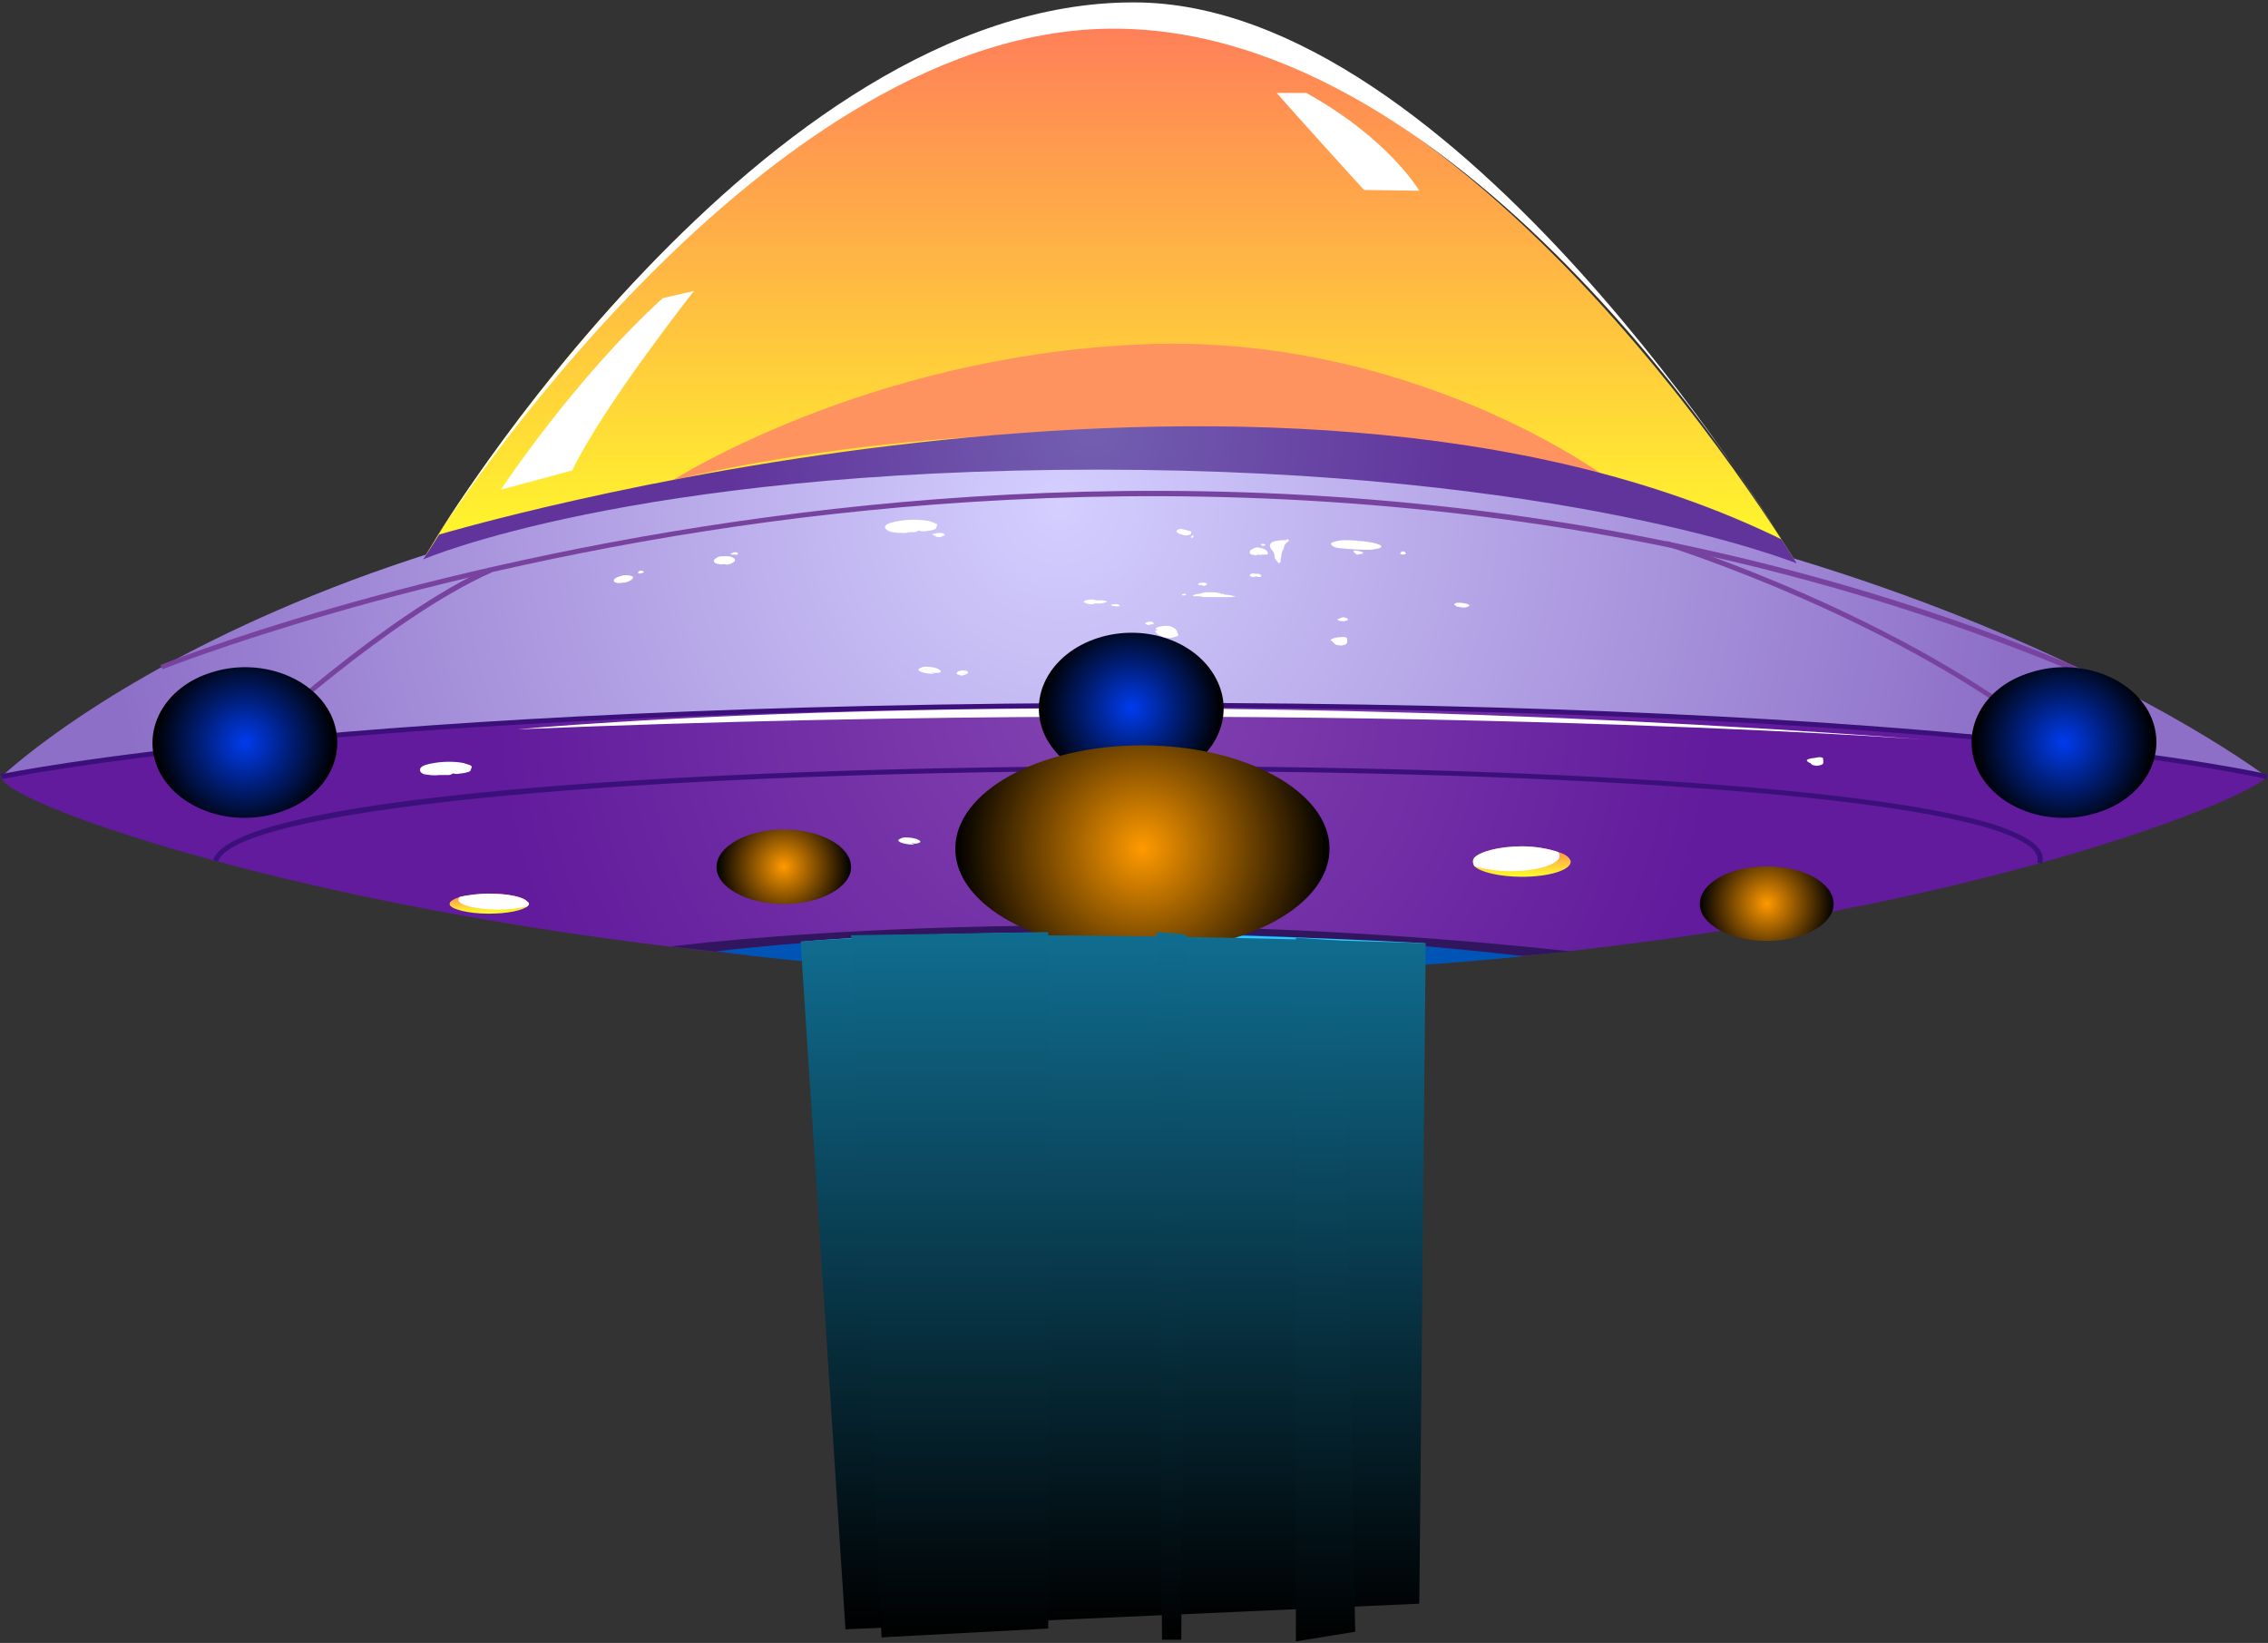 <svg xmlns="http://www.w3.org/2000/svg" version="1.2" viewBox="0 0 283 205" width="283" height="205"><rect x="0" y="0" width="283" height="205" fill="#333333" stroke="none"/><defs><clipPath clipPathUnits="userSpaceOnUse" id="cp1"><path d="m1057 255h-1250v-500h1250z"/></clipPath><linearGradient id="P" gradientUnits="userSpaceOnUse"/><linearGradient id="g1" x2="1" href="#P" gradientTransform="matrix(0,-69.56,172.624,0,125.12,72.318)"><stop stop-color="#ffff29"/><stop offset="1" stop-color="#ff7e59"/></linearGradient><radialGradient id="g2" cx="0" cy="0" r="1" href="#P" gradientTransform="matrix(77.514,0,0,77.514,137.855,86.204)"><stop offset=".02" stop-color="#8343b0"/><stop offset=".99" stop-color="#611b9c"/></radialGradient><radialGradient id="g3" cx="0" cy="0" r="1" href="#P" gradientTransform="matrix(119.337,0,0,119.337,132.248,62.946)"><stop stop-color="#d4cfff"/><stop offset="1" stop-color="#8d6fc7"/></radialGradient><linearGradient id="g4" x2="1" href="#P" gradientTransform="matrix(0,-4.112,19.083,0,141.079,108.463)"><stop stop-color="#ffff29"/><stop offset="1" stop-color="#ff7e59"/></linearGradient><linearGradient id="g5" x2="1" href="#P" gradientTransform="matrix(0,-3.79,12.194,0,189.265,109.428)"><stop stop-color="#ffff29"/><stop offset="1" stop-color="#ff7e59"/></linearGradient><linearGradient id="g6" x2="1" href="#P" gradientTransform="matrix(0,-2.424,9.882,0,220.712,114.21)"><stop stop-color="#ffff29"/><stop offset="1" stop-color="#ff7e59"/></linearGradient><linearGradient id="g7" x2="1" href="#P" gradientTransform="matrix(0,-3.79,12.194,0,98.375,109.279)"><stop stop-color="#ffff29"/><stop offset="1" stop-color="#ff7e59"/></linearGradient><linearGradient id="g8" x2="1" href="#P" gradientTransform="matrix(0,-2.424,9.882,0,61.325,113.97)"><stop stop-color="#ffff29"/><stop offset="1" stop-color="#ff7e59"/></linearGradient><radialGradient id="g9" cx="0" cy="0" r="1" href="#P" gradientTransform="matrix(45.976,0,0,45.976,136.303,53.513)"><stop offset=".02" stop-color="#725eb0"/><stop offset=".99" stop-color="#61349c"/></radialGradient><linearGradient id="g10" x2="1" href="#P" gradientTransform="matrix(0,-3.244,3.961,0,139.221,89.986)"><stop stop-color="#8dc7ff"/><stop offset=".32" stop-color="#5c4d86"/></linearGradient><radialGradient id="g11" cx="0" cy="0" r="1" href="#P" gradientTransform="matrix(10.74,-3.408,3.408,10.74,141.18,88.364)"><stop stop-color="#003cee"/><stop offset="1"/></radialGradient><linearGradient id="g12" x2="1" href="#P" gradientTransform="matrix(0,-3.244,3.961,0,255.562,94.275)"><stop stop-color="#8dc7ff"/><stop offset=".32" stop-color="#5c4d86"/></linearGradient><radialGradient id="g13" cx="0" cy="0" r="1" href="#P" gradientTransform="matrix(10.74,-3.408,3.408,10.74,257.521,92.653)"><stop stop-color="#003cee"/><stop offset="1"/></radialGradient><linearGradient id="g14" x2="1" href="#P" gradientTransform="matrix(0,-3.244,3.961,0,28.605,94.275)"><stop stop-color="#8dc7ff"/><stop offset=".32" stop-color="#5c4d86"/></linearGradient><radialGradient id="g15" cx="0" cy="0" r="1" href="#P" gradientTransform="matrix(10.74,-3.408,3.408,10.74,30.564,92.653)"><stop stop-color="#003cee"/><stop offset="1"/></radialGradient><radialGradient id="g16" cx="0" cy="0" r="1" href="#P" gradientTransform="matrix(23.325,0,0,23.325,142.53,105.867)"><stop stop-color="#ff9a00"/><stop offset="1"/></radialGradient><radialGradient id="g17" cx="0" cy="0" r="1" href="#P" gradientTransform="matrix(8.381,0,0,8.381,97.786,108.152)"><stop stop-color="#ff9a00"/><stop offset="1"/></radialGradient><radialGradient id="g18" cx="0" cy="0" r="1" href="#P" gradientTransform="matrix(8.381,0,0,8.381,220.462,112.758)"><stop stop-color="#ff9a00"/><stop offset="1"/></radialGradient><linearGradient id="g19" x2="1" href="#P" gradientTransform="matrix(0,-86.614,78.032,0,90.849,203.345)"><stop/><stop offset="1" stop-color="#106d90"/></linearGradient><linearGradient id="g20" x2="1" href="#P" gradientTransform="matrix(0,-88.045,24.614,0,-38.997,204.313)"><stop/><stop offset="1" stop-color="#106d90"/></linearGradient><linearGradient id="g21" x2="1" href="#P" gradientTransform="matrix(0,-88.362,3.704,0,-907.805,204.63)"><stop/><stop offset="1" stop-color="#106d90"/></linearGradient><linearGradient id="g22" x2="1" href="#P" gradientTransform="matrix(0,-87.82,7.384,0,-356.894,204.825)"><stop/><stop offset="1" stop-color="#106d90"/></linearGradient></defs><style>.a{fill:url(#g1)}.b{fill:url(#g2)}.c{fill:url(#g3)}.d{fill:#3c107b}.e{fill:#31165f}.f{fill:#0054b5}.g{fill:#31c7ff}.h{fill:url(#g4)}.i{fill:#fff}.j{fill:url(#g5)}.k{fill:url(#g6)}.l{fill:url(#g7)}.m{fill:url(#g8)}.n{fill:#77439f}.o{fill:#ff935f}.p{fill:url(#g9)}.q{mix-blend-mode:soft-light;fill:#fff}.r{fill:url(#g10)}.s{mix-blend-mode:screen;fill:url(#g11)}.t{fill:url(#g12)}.u{mix-blend-mode:screen;fill:url(#g13)}.v{fill:url(#g14)}.w{mix-blend-mode:screen;fill:url(#g15)}.x{mix-blend-mode:screen;fill:url(#g16)}.y{mix-blend-mode:screen;fill:url(#g17)}.z{mix-blend-mode:screen;fill:url(#g18)}.A{mix-blend-mode:screen;fill:url(#g19)}.B{mix-blend-mode:screen;fill:url(#g20)}.C{mix-blend-mode:screen;fill:url(#g21)}.D{mix-blend-mode:screen;fill:url(#g22)}</style><g clip-path="url(#cp1)"><path class="a" d="m52.8 69.8c0 0 37.4-64.5 83.2-67 47.5-2.5 89.4 69.5 89.4 69.5z"/><path class="b" d="m282.8 96.9c-0.7 2.4-52.7 24.7-141.3 24.7-81.8 0-142.1-21-141.3-24.7 0.6-2.6 63.3-11.4 141.3-11.4 78.1 0 141.9 9.6 141.3 11.4z"/><path class="c" d="m0.2 96.9c0 0 41.1-39.7 135.8-39.7 94.8 0 146.8 39.7 146.8 39.7 0 0-38.8-9-146.8-9-86.2 0-135.8 9-135.8 9z"/><path class="d" d="m254.8 107.8l-0.6-0.2c0.5-1.7-2.5-3.1-5.2-4-18.2-5.9-76.1-7.9-122.1-7.3-57.6 0.8-97.7 5.3-99.7 11.2l-0.6-0.2c2.6-7.6 53.5-11 100.3-11.6 46.1-0.6 104 1.4 122.3 7.3 4.3 1.5 6.2 3 5.6 4.8z"/><path class="e" d="m83.7 118.1c0 0 48.1-6.3 112.3 0.6 0 0-57.5 6.2-112.3-0.6z"/><path class="f" d="m89.4 118.7c0 0 45.2-5.8 100.7 0.6 0 0-52.1 5.9-100.7-0.6z"/><path class="g" d="m99.9 117.5c0 0 52.2 4.3 78 0.2 0 0-47.5-2.8-78-0.2z"/><path class="h" d="m151.1 106.4c0 1.1-4.3 2.1-9.6 2.1-5.2 0-9.5-1-9.5-2.1q0-0.2 0.2-0.5c1-0.9 4.8-1.5 9.3-1.5 4 0 7.4 0.5 8.8 1.2q0.7 0.4 0.8 0.8z"/><path class="i" d="m150.3 105.6c0 1-4.1 1.8-9.1 1.8-4.5 0-8.2-0.6-9-1.5 1-0.9 4.8-1.5 9.3-1.5 4 0 7.4 0.5 8.8 1.2q0 0 0 0z"/><path class="j" d="m196 107.5c0 1.1-2.8 1.9-6.1 1.9-2.8 0-5.2-0.6-5.9-1.3q0 0 0 0-0.2-0.3-0.2-0.6 0-0.2 0.1-0.4c0.6-0.8 3.1-1.5 6-1.5 1.7 0 3.3 0.3 4.5 0.7q0.7 0.2 1.1 0.5 0.4 0.3 0.5 0.7z"/><path class="i" d="m194.6 106.8c0 1-2.7 1.9-6.1 1.9-1.8 0-3.4-0.3-4.5-0.6q0 0 0 0-0.2-0.3-0.2-0.6 0-0.2 0.1-0.4c0.6-0.8 3.1-1.5 6-1.5 1.7 0 3.3 0.3 4.5 0.7q0.2 0.2 0.2 0.5z"/><path class="k" d="m226 113c0 0.7-2.3 1.2-5 1.2-2.2 0-4.1-0.4-4.7-0.9q0 0 0 0-0.2-0.1-0.2-0.3 0-0.1 0.1-0.3c0.5-0.5 2.5-0.9 4.8-0.9 1.5 0 2.8 0.1 3.7 0.4q0.5 0.1 0.9 0.3 0.3 0.2 0.4 0.5z"/><path class="i" d="m224.9 112.5c0 0.7-2.3 1.2-5 1.2-1.4 0-2.7-0.1-3.6-0.4q0 0 0 0-0.2-0.1-0.2-0.3 0-0.1 0.1-0.3c0.5-0.5 2.5-0.9 4.8-0.9 1.5 0 2.8 0.1 3.7 0.4q0.2 0.1 0.2 0.3z"/><path class="l" d="m91.7 107.4c0 1 2.7 1.9 6.1 1.9 2.8 0 5.1-0.6 5.8-1.4q0.1 0 0 0 0.3-0.2 0.3-0.5 0-0.2-0.2-0.4c-0.6-0.9-3-1.5-5.9-1.5-1.8 0-3.4 0.2-4.5 0.6q-0.7 0.2-1.1 0.5-0.5 0.4-0.5 0.8z"/><path class="i" d="m93 106.6c0 1.1 2.8 1.9 6.1 1.9 1.8 0 3.4-0.2 4.5-0.6q0.1 0 0 0 0.3-0.2 0.3-0.5 0-0.2-0.2-0.4c-0.6-0.9-3-1.5-5.9-1.5-1.8 0-3.4 0.2-4.5 0.6q-0.3 0.3-0.3 0.5z"/><path class="m" d="m56.1 112.8c0 0.6 2.2 1.2 4.9 1.2 2.3 0 4.2-0.4 4.8-0.9q0 0 0 0 0.2-0.2 0.2-0.3 0-0.2-0.2-0.3c-0.5-0.6-2.4-1-4.8-1-1.4 0-2.7 0.2-3.6 0.4q-0.6 0.2-0.9 0.4-0.4 0.2-0.4 0.5z"/><path class="i" d="m57.2 112.3c0 0.6 2.2 1.2 4.9 1.2 1.5 0 2.8-0.2 3.7-0.4q0 0 0 0 0.2-0.2 0.2-0.3 0-0.2-0.2-0.3c-0.5-0.6-2.4-1-4.8-1-1.4 0-2.7 0.2-3.6 0.4q-0.2 0.2-0.2 0.4z"/><path class="n" d="m260.7 84.6c-61.2-26.1-123.3-25-164.6-19.5-44.8 6-75.5 18.3-75.8 18.4l-0.3-0.5c0.3-0.2 31.1-12.5 76-18.5 41.4-5.6 103.6-6.7 165 19.5z"/><path class="d" d="m0.3 97.2l-0.2-0.6c0.5-0.1 42.6-8.9 143.6-8.9 101 0 138.8 8.8 139.2 8.9l-0.1 0.6c-0.4-0.1-38.2-8.9-139.1-8.9-100.9 0-143 8.8-143.4 8.9z"/><path class="n" d="m31.5 92.9l-0.4-0.5c0.2-0.1 17.2-15.9 30-21.6l0.3 0.6c-12.7 5.6-29.7 21.3-29.9 21.5z"/><path class="n" d="m256.7 93.3c-19.5-16-48.6-25.1-48.9-25.2l0.2-0.6c0.3 0.1 29.5 9.2 49.1 25.4z"/><path class="i" d="m159.3 11.6c0 0 3.7 4.2 10.9 12.1l6.9 0.1c0 0-3.8-6.5-14.1-12.2z"/><path class="i" d="m54.3 67.3c0 0 41.1-65.2 86.2-63.7 45 1.4 81.8 63.7 81.8 63.7 0 0-40.4-67-80.8-67-46.5-0.1-87.2 67-87.2 67z"/><path class="o" d="m84 59.9c0 0 23.9-15.3 57.8-16.9 33.9-1.7 58.4 16.4 58.4 16.4 0 0-59.6-12.7-116.2 0.5z"/><path class="i" d="m62.5 61.1c0 0 9.1-13.8 20.2-23.9l3.9-0.9c0 0-11.3 14.3-15.2 22.4z"/><path class="p" d="m52.8 69.8l2-3.1c0 0 103.4-30.8 167.5 0.6l1.9 3c0 0-28.8-11.7-87.2-11.7-58.3 0-84.2 11.2-84.2 11.2z"/><path class="q" d="m64.6 91c0 0 69.7-6.7 175.8 1.3 0 0-74.2-5.5-175.8-1.3z"/><path class="r" d="m142.5 88.4c0 0.9-0.9 1.6-2 1.6-1 0-1.9-0.7-1.9-1.6 0-0.9 0.9-1.7 1.9-1.7 1.1 0 2 0.8 2 1.7z"/><path class="i" d="m142.1 88.4c0 0.7-0.7 1.2-1.6 1.2-0.8 0-1.5-0.5-1.5-1.2 0-0.7 0.7-1.3 1.5-1.3 0.9 0 1.6 0.6 1.6 1.3z"/><path class="s" d="m151.9 85c2.3 4.8-0.6 10.3-6.6 12.2-5.9 1.8-12.6-0.6-14.9-5.4-2.3-4.9 0.7-10.3 6.6-12.2 6-1.9 12.6 0.5 14.9 5.4z"/><path class="t" d="m258.9 92.7c0 0.8-0.9 1.6-2 1.6-1.1 0-2-0.8-2-1.6 0-0.9 0.9-1.7 2-1.7 1.1 0 2 0.8 2 1.7z"/><path class="i" d="m258.5 92.7c0 0.7-0.7 1.2-1.6 1.2-0.9 0-1.6-0.5-1.6-1.2 0-0.8 0.7-1.3 1.6-1.3 0.9 0 1.6 0.5 1.6 1.3z"/><path class="u" d="m268.3 89.2c2.3 4.9-0.7 10.4-6.6 12.2-5.9 1.9-12.6-0.5-14.9-5.3-2.3-4.9 0.6-10.4 6.6-12.2 5.9-1.9 12.6 0.5 14.9 5.3z"/><path class="v" d="m31.9 92.7c0 0.8-0.9 1.6-2 1.6-1.1 0-1.9-0.8-1.9-1.6 0-0.9 0.8-1.7 1.9-1.7 1.1 0 2 0.8 2 1.7z"/><path class="i" d="m31.5 92.7c0 0.7-0.7 1.2-1.6 1.2-0.8 0-1.5-0.5-1.5-1.2 0-0.8 0.7-1.3 1.5-1.3 0.9 0 1.6 0.5 1.6 1.3z"/><path class="w" d="m41.3 89.2c2.3 4.9-0.6 10.4-6.6 12.2-5.9 1.9-12.6-0.5-14.9-5.3-2.3-4.9 0.7-10.4 6.6-12.2 5.9-1.9 12.6 0.5 14.9 5.3z"/><g style="mix-blend-mode:soft-light"><path class="i" d="m135.2 75.1c0.2 0.1 0.5 0.3 1 0.3 0.2 0 0.3-0.1 0.5-0.1q0.3 0 0.6 0c0.2 0 0.6-0.1 0.8-0.2 0.1 0 0-0.1-0.1-0.1q-0.3-0.1-0.5-0.1-0.4 0-0.7 0-0.2 0-0.3-0.1-0.2 0-0.4 0c-0.3 0-0.8 0.1-0.9 0.3z"/><path class="i" d="m138.9 75.6q-0.2 0-0.3-0.1c0-0.1 0.9-0.2 1.1 0 0.2 0.2-0.5 0.2-0.8 0.1z"/><path class="i" d="m144.5 78.7c-0.2-0.1-0.3-0.2-0.3-0.3q0.1-0.1 0.4-0.2c0.2 0 0.4-0.1 0.7-0.1q0.2 0 0.4 0c0.5 0 0.8 0.3 1 0.4 0.1 0.2 0.2 0.2 0.2 0.4q0 0.1 0.1 0.2c0 0 0.1 0.1 0 0.2 0 0-0.1 0.1-0.2 0.1-0.2 0.1-0.6 0.2-0.9 0.2-0.7 0-1.2-0.3-1.5-0.5-0.2-0.2-0.5-0.5 0.1-0.4z"/><path class="i" d="m143.5 77.9c0.2 0 0.3 0 0.4 0q0.1-0.1 0-0.2c0-0.1-0.4-0.2-0.6-0.1-0.2 0-0.4 0.1-0.4 0.2 0 0.1 0.4 0.2 0.6 0.2z"/><path class="i" d="m150.1 74.5c0.1 0 0.2 0 0.3 0q0.4 0 0.8 0 0.7 0 1.4 0 0.6 0 1.1 0 0.3 0 0.5-0.1c0 0-0.1 0-0.1 0q-0.2 0-0.4-0.1-0.5-0.1-0.9-0.1-0.1-0.1-0.2-0.1-0.1 0-0.2 0-0.1-0.1-0.3-0.1c-0.3-0.1-0.7-0.1-1-0.1q-0.2 0-0.4 0-0.2 0-0.3 0-0.4 0.1-0.8 0.2c-0.2 0-0.7 0.1-0.7 0.2-0.1 0.1 0.1 0.1 0.2 0.1q0.3 0 0.5 0c0.3 0 0.5 0.1 0.5 0.1z"/><path class="i" d="m147.8 74.3c-0.2 0-0.4 0-0.3-0.1 0-0.1 0.3-0.1 0.4-0.1 0.3 0 0 0.2-0.2 0.2z"/><path class="i" d="m149.9 73q0.2 0.1 0.4 0.1 0.3-0.1 0.3-0.2c0-0.1-0.1-0.2-0.4-0.2-0.2 0-0.5 0-0.6 0.1q-0.1 0-0.1 0.1c0 0.1 0.1 0.1 0.3 0.1z"/><path class="i" d="m159.6 70.3c-0.2-0.2-0.4-0.4-0.5-0.6-0.1-0.1 0-0.3-0.1-0.5 0-0.2-0.2-0.5-0.4-0.7-0.1-0.2-0.2-0.4-0.1-0.6 0.1-0.2 0.4-0.4 0.8-0.4q0.4-0.1 0.8-0.1 0.2 0 0.4 0c0-0.1 0.1-0.1 0.2-0.1 0.1 0 0.1 0.1 0.1 0.1 0 0.1 0 0.1-0.1 0.2-0.2 0.1-0.3 0.3-0.4 0.4q-0.1 0.2-0.1 0.4-0.1 0.2-0.2 0.4 0 0.1-0.1 0.3 0 0.1 0 0.3c-0.1 0.1 0 0.2-0.1 0.3q0 0.1 0 0.1 0 0.1 0 0.2c0 0 0 0.1 0 0.1 0 0-0.1 0.1-0.2 0.2z"/><path class="i" d="m157.6 69.2q0.1 0 0.2 0c0.1 0 0.1 0 0.2 0 0.2 0 0.2-0.1 0.2-0.2 0-0.2-0.2-0.4-0.5-0.5-0.2-0.1-0.6-0.2-0.9-0.2-0.4 0.1-0.7 0.3-0.8 0.4-0.1 0.2-0.1 0.4 0.2 0.5q0.2 0 0.4 0.1 0.2 0 0.3-0.1c0.2 0 0.3 0.1 0.5 0q0.1 0 0.2 0z"/><path class="i" d="m157.7 68.1c-0.2 0-0.2 0-0.3-0.1q-0.1 0-0.1-0.1c0.1 0 0.3-0.1 0.4 0q0.2 0 0.2 0.1c0 0-0.1 0.1-0.2 0.1z"/><path class="i" d="m147.5 66.7c0.1 0 0.1 0.1 0.3 0.1q0.1 0 0.3 0c0.2 0 0.4-0.1 0.5-0.2q0.1-0.2 0-0.3c-0.1 0-0.3-0.1-0.4-0.1q-0.2-0.1-0.4-0.1c-0.2-0.1-0.4-0.1-0.6-0.1-0.3 0.1-0.4 0.2-0.4 0.3q0 0.1 0.2 0.2c0.1 0.1 0.1 0.1 0.5 0.2z"/><path class="i" d="m148.6 67q0-0.1 0.1-0.1c0 0 0.1-0.1 0.2-0.1 0.1 0.1 0 0.1 0 0.2q0 0-0.1 0.1c0 0-0.1 0-0.2 0z"/><path class="i" d="m156.7 71.9c0.2 0.1 0.4 0.1 0.6 0.1 0.1-0.1 0.1-0.2 0-0.3 0 0-0.1 0-0.2-0.1q-0.2 0-0.3 0c-0.3 0-0.5-0.1-0.7 0-0.1 0.1-0.2 0.2-0.2 0.2 0.1 0.1 0.3 0.2 0.6 0.2z"/><path class="i" d="m166.4 80.2q0.1 0.2 0.5 0.3 0 0 0.1 0 0.3 0.1 0.6 0c0.6-0.1 0.5-0.4 0.5-0.6 0-0.2 0.1-0.5-0.8-0.4-0.4 0-1 0.1-1.2 0.3-0.1 0-0.1 0.1 0 0.1 0.1 0.1 0.2 0.2 0.3 0.3z"/><path class="i" d="m225.9 95.2q0.1 0.2 0.4 0.3 0 0 0.1 0 0.3 0.1 0.6 0c0.6-0.1 0.5-0.3 0.5-0.6 0-0.2 0.1-0.5-0.7-0.4-0.4 0.1-1 0.1-1.3 0.3-0.1 0.1 0 0.1 0 0.2 0.1 0 0.2 0.2 0.4 0.2z"/><path class="i" d="m167.4 77.5c-0.2 0-0.5-0.1-0.5-0.2-0.1 0 0.1-0.1 0.2-0.1 0.2-0.1 0.5-0.3 0.8-0.1 0.2 0 0.3 0.1 0.3 0.2 0 0.1-0.3 0.2-0.5 0.2z"/><path class="i" d="m114.6 66.2c0.4 0.1 0.4 0.1 0.9 0.1 0.3-0.1 0.7-0.1 1-0.2 0.4-0.1 0.3-0.3 0.4-0.5 0.1-0.1 0.1-0.2-0.2-0.3-0.2-0.1-0.5-0.2-0.8-0.3-1.1-0.2-2.6-0.2-3.7 0-0.7 0.1-1.5 0.3-1.7 0.6-0.2 0.2 0 0.5 0.5 0.7 0.5 0.2 1.3 0.2 1.9 0.2q0.3 0 0.5-0.1 0.3 0 0.6 0c0.2 0 0.4 0 0.6-0.2z"/><path class="i" d="m56.5 96.5c0.5 0.1 0.5 0.1 1 0 0.3 0 0.7-0.1 1-0.2 0.3-0.1 0.2-0.3 0.3-0.4 0.1-0.2 0.1-0.3-0.1-0.4-0.2-0.1-0.6-0.2-0.9-0.3-1-0.2-2.5-0.2-3.6 0-0.7 0.1-1.5 0.3-1.7 0.6-0.2 0.3-0.1 0.6 0.4 0.8 0.6 0.1 1.3 0.2 2 0.1q0.2 0 0.5 0 0.3 0 0.6 0c0.2 0 0.4-0.1 0.5-0.2z"/><path class="i" d="m116.3 66.7c0.4-0.2 0.3-0.1 0.8-0.2 0.2 0 0.2 0 0.4 0 0.2 0 0.4 0.2 0.4 0.3 0 0-0.4 0.1-0.5 0.2-0.2 0-0.3 0-0.5 0z"/><path class="i" d="m116.2 83.9c0.4 0.1 0.9 0.1 1.1 0 0.2-0.2 0-0.3-0.2-0.4-0.3-0.2-0.9-0.3-1.4-0.3-0.5-0.1-1 0.2-1.1 0.3-0.1 0.4 1.4 0.6 2 0.6z"/><path class="i" d="m113.7 105.2c0.4 0.1 0.8 0.1 1.1-0.1 0.1-0.1 0-0.2-0.2-0.3-0.3-0.2-1-0.3-1.4-0.3-0.5-0.1-1 0.2-1.1 0.3-0.1 0.4 1.3 0.6 2 0.6z"/><path class="i" d="m120.4 84.2c-0.1 0-0.4 0.1-0.5 0.1-0.1 0-0.1-0.1-0.2-0.1-0.1 0-0.3-0.1-0.3-0.1q-0.1-0.3 0.4-0.4 0.4-0.1 0.8 0c0.2 0.1 0.3 0.3 0 0.4z"/><path class="i" d="m169 68.5c0.7 0.1 1.4 0.1 2.1 0.1 0.4-0.1 1-0.1 1.2-0.3 0.5-0.4-1.9-0.8-2.7-0.8-0.6-0.1-1.4-0.1-2-0.1-0.4 0-1.2 0.2-1.4 0.3-0.3 0.2 0 0.4 0.4 0.6 0.9 0.2 2.1 0.2 3.2 0.3z"/><path class="i" d="m168.9 68.7c0 0.1 0 0.3 0.2 0.3 0 0.1 0.2 0.2 0.3 0.2 0.2 0 0.4-0.1 0.6-0.1 0 0 0.1-0.1 0.1-0.2-0.1 0-0.2 0-0.3-0.1q-0.2 0-0.5-0.1-0.1 0-0.3 0c-0.1 0-0.2 0-0.3 0z"/><path class="i" d="m174.8 69q0-0.1 0.1-0.2c0.2 0 0.4 0 0.4 0.1 0.1 0 0.1 0.1 0.1 0.2q-0.1 0.1-0.4 0.1c-0.2 0-0.3-0.1-0.3-0.2z"/><path class="i" d="m182.7 75.8c0.2 0 0.3 0 0.4-0.1 0.3 0 0.3-0.2 0.1-0.3-0.2-0.1-0.8-0.2-1.3-0.2-0.2 0-0.6 0.2-0.4 0.3 0.1 0 0.2 0.1 0.3 0.2 0.2 0 0.5 0.1 0.8 0.1z"/><path class="i" d="m90.1 70.4c0.2 0 0.2 0 0.4 0q0.3 0.1 0.5 0c0.4-0.1 0.6-0.3 0.7-0.4q0.1-0.2-0.2-0.4-0.3-0.2-0.9-0.2c-0.5 0-0.8 0-1 0.1-0.2 0.1-0.5 0.3-0.5 0.4q-0.1 0.2 0.2 0.4c0.2 0 0.6 0.2 0.8 0.1z"/><path class="i" d="m91.4 69.2c-0.1 0-0.2 0-0.2 0-0.1-0.1 0.1-0.2 0.2-0.2 0.1-0.1 0.3-0.1 0.4-0.1q0.2 0 0.2 0.1 0.2 0.1 0.1 0.1c-0.1 0.1-0.2 0.2-0.3 0.1z"/><path class="i" d="m77.6 72.7c0.2 0 0.3 0 0.4 0q0.4-0.1 0.7-0.3c0.2-0.1 0.3-0.3 0.3-0.4 0-0.1-0.4-0.2-0.6-0.2-0.3-0.1-0.8 0-1 0.1-0.5 0.1-0.9 0.4-0.8 0.6 0 0.3 1.1 0.3 1 0.2z"/><path class="i" d="m80.1 71.5q-0.1 0-0.3 0.1c0-0.1-0.2-0.1-0.2-0.1q0-0.1 0.1-0.2 0.1-0.1 0.3-0.1c0.2 0 0.2 0.1 0.3 0.1 0.1 0.1 0.1 0.1 0 0.1 0 0-0.1 0.1-0.1 0.1z"/></g><path class="x" d="m165.9 105.9c0 7.1-10.5 12.8-23.4 12.8-12.9 0-23.3-5.7-23.3-12.8 0-7.1 10.4-12.9 23.3-12.9 12.9 0 23.4 5.8 23.4 12.9z"/><path class="y" d="m106.2 108.2c0 2.5-3.8 4.6-8.4 4.6-4.6 0-8.4-2.1-8.4-4.6 0-2.6 3.8-4.7 8.4-4.7 4.6 0 8.4 2.1 8.4 4.7z"/><path class="z" d="m228.8 112.8c0 2.5-3.7 4.6-8.3 4.6-4.7 0-8.4-2.1-8.4-4.6 0-2.6 3.7-4.7 8.4-4.7 4.6 0 8.3 2.1 8.3 4.7z"/><path class="A" d="m99.9 117.5l5.6 85.8 71.6-3.2 0.8-82.4c0 0-56.9-2.1-78-0.2z"/><path class="B" d="m110 204.3l-3.8-87.6 24.6-0.4v86.9z"/><path class="C" d="m144.3 116.3l0.7 88.3h2.4l0.6-88z"/><path class="D" d="m161.7 117v87.8l7.4-1.2-1.6-86.2z"/></g></svg>
